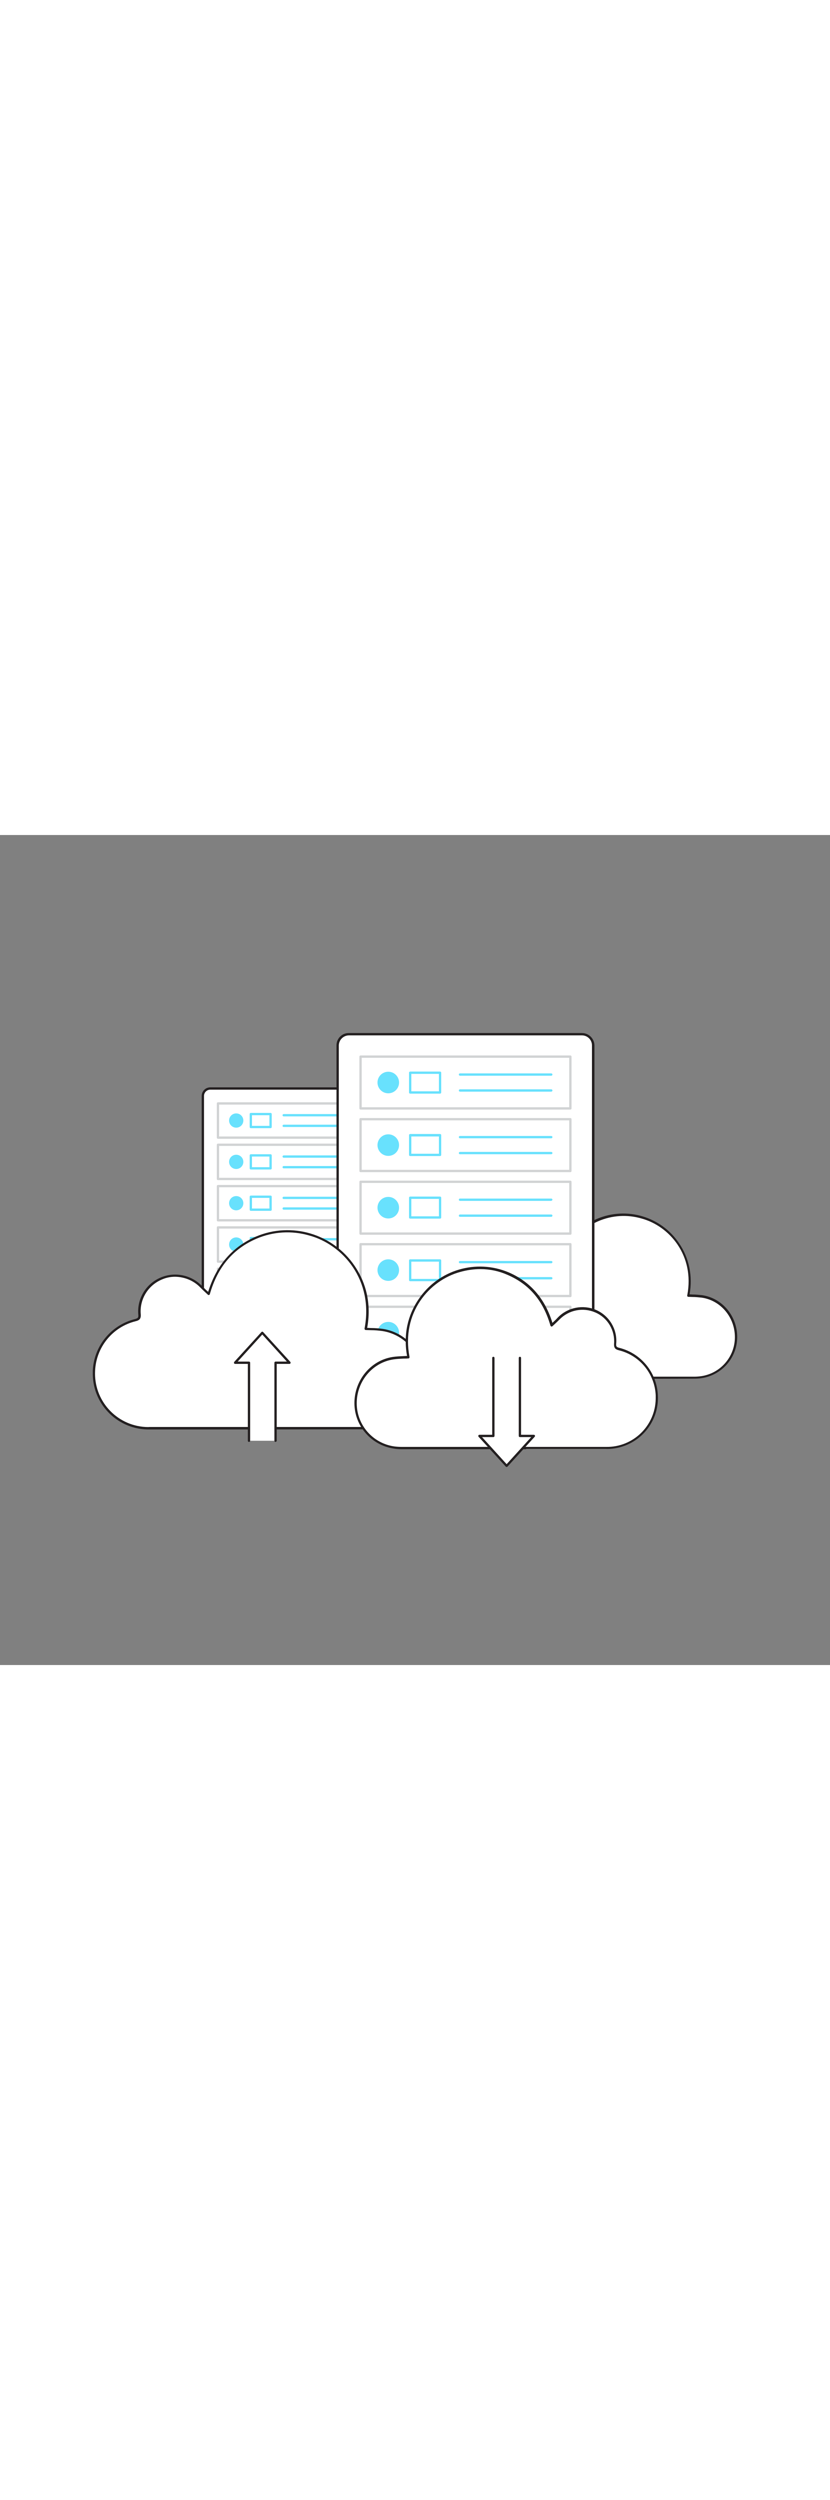<svg version="1.1" id="Layer_1" xmlns="http://www.w3.org/2000/svg" xmlns:xlink="http://www.w3.org/1999/xlink" x="0px" y="0px" viewBox="0 0 500 500" style="width: 166px;" xml:space="preserve" data-imageid="data-center-2-69" imageName="Data Center 2" class="illustrations_image">
<rect x="0" y="0" width="500" height="500" fill="#808080" stroke="none"/>
<style type="text/css">
	.st0_data-center-2-69{fill:#FFFFFF;}
	.st1_data-center-2-69{fill:#231F20;}
	.st2_data-center-2-69{fill:#D1D3D4;}
	.st3_data-center-2-69{fill:#68E1FD;}
</style>
<g id="Server_back_data-center-2-69">
	<path class="st0_data-center-2-69" d="M126.7,152.7h92.8c2.5,0,4.5,2,4.5,4.5v134.9c0,2.5-2,4.5-4.5,4.5h-92.8c-2.5,0-4.5-2-4.5-4.5V157.2&#10;&#9;&#9;C122.2,154.7,124.2,152.7,126.7,152.7z"/>
	<path class="st1_data-center-2-69" d="M219.5,297.3h-92.8c-2.9,0-5.2-2.3-5.2-5.2V157.2c0-2.9,2.3-5.2,5.2-5.2h92.8c2.9,0,5.2,2.3,5.2,5.2v135&#10;&#9;&#9;C224.6,295,222.3,297.3,219.5,297.3z M126.7,153.4c-2.1,0-3.8,1.7-3.8,3.8l0,0v135c0,2.1,1.7,3.8,3.8,3.8h92.8&#10;&#9;&#9;c2.1,0,3.8-1.7,3.8-3.8v-135c0-2.1-1.7-3.8-3.8-3.8H126.7z"/>
	<rect x="131.3" y="161.7" class="st0_data-center-2-69" width="83.6" height="20.6"/>
	<path class="st2_data-center-2-69" d="M214.9,183h-83.6c-0.4,0-0.7-0.3-0.7-0.7v-20.6c0-0.4,0.3-0.7,0.7-0.7h83.6c0.4,0,0.7,0.3,0.7,0.7v20.6&#10;&#9;&#9;C215.5,182.7,215.2,183,214.9,183z M132,181.6h82.2v-19.2H132V181.6z"/>
	<circle class="st3_data-center-2-69 targetColor" cx="142.3" cy="172" r="4.3" style="fill: rgb(104, 225, 253);"/>
	<path class="st3_data-center-2-69 targetColor" d="M207.2,169.5h-36.3c-0.4,0-0.7-0.3-0.7-0.7c0-0.4,0.3-0.7,0.7-0.7h36.3c0.4,0,0.7,0.3,0.7,0.7&#10;&#9;&#9;C207.9,169.2,207.6,169.5,207.2,169.5C207.2,169.5,207.2,169.5,207.2,169.5z" style="fill: rgb(104, 225, 253);"/>
	<path class="st3_data-center-2-69 targetColor" d="M207.2,175.9h-36.3c-0.4,0-0.7-0.3-0.7-0.7c0-0.4,0.3-0.7,0.7-0.7h36.3c0.4,0,0.7,0.3,0.7,0.7&#10;&#9;&#9;C207.9,175.6,207.6,175.9,207.2,175.9z" style="fill: rgb(104, 225, 253);"/>
	<path class="st3_data-center-2-69 targetColor" d="M163,176.6h-11.9c-0.4,0-0.7-0.3-0.7-0.7v-7.8c0-0.4,0.3-0.7,0.7-0.7H163c0.4,0,0.7,0.3,0.7,0.7v7.8&#10;&#9;&#9;C163.7,176.3,163.4,176.6,163,176.6z M151.8,175.2h10.5v-6.4h-10.5L151.8,175.2z" style="fill: rgb(104, 225, 253);"/>
	<rect x="131.3" y="186.6" class="st0_data-center-2-69" width="83.6" height="20.6"/>
	<path class="st2_data-center-2-69" d="M214.9,207.9h-83.6c-0.4,0-0.7-0.3-0.7-0.7v-20.6c0-0.4,0.3-0.7,0.7-0.7h83.6c0.4,0,0.7,0.3,0.7,0.7v20.6&#10;&#9;&#9;C215.6,207.6,215.2,207.9,214.9,207.9C214.9,207.9,214.9,207.9,214.9,207.9z M132,206.5h82.2v-19.2H132V206.5z"/>
	<circle class="st3_data-center-2-69 targetColor" cx="142.3" cy="196.9" r="4.3" style="fill: rgb(104, 225, 253);"/>
	<path class="st3_data-center-2-69 targetColor" d="M207.2,194.4h-36.3c-0.4,0-0.7-0.3-0.7-0.7c0-0.4,0.3-0.7,0.7-0.7c0,0,0,0,0,0h36.3c0.4,0,0.7,0.3,0.7,0.7&#10;&#9;&#9;C207.9,194.1,207.6,194.4,207.2,194.4C207.2,194.4,207.2,194.4,207.2,194.4z" style="fill: rgb(104, 225, 253);"/>
	<path class="st3_data-center-2-69 targetColor" d="M207.2,200.8h-36.3c-0.4,0-0.7-0.3-0.7-0.7c0-0.4,0.3-0.7,0.7-0.7c0,0,0,0,0,0h36.3c0.4,0,0.7,0.3,0.7,0.7&#10;&#9;&#9;C207.9,200.5,207.6,200.8,207.2,200.8C207.2,200.8,207.2,200.8,207.2,200.8z" style="fill: rgb(104, 225, 253);"/>
	<path class="st3_data-center-2-69 targetColor" d="M163,201.5h-11.9c-0.4,0-0.7-0.3-0.7-0.7V193c0-0.4,0.3-0.7,0.7-0.7H163c0.4,0,0.7,0.3,0.7,0.7v7.8&#10;&#9;&#9;C163.7,201.2,163.4,201.5,163,201.5z M151.8,200.1h10.5v-6.4h-10.5L151.8,200.1z" style="fill: rgb(104, 225, 253);"/>
	<rect x="131.3" y="211.5" class="st0_data-center-2-69" width="83.6" height="20.6"/>
	<path class="st2_data-center-2-69" d="M214.9,232.8h-83.6c-0.4,0-0.7-0.3-0.7-0.7v-20.6c0-0.4,0.3-0.7,0.7-0.7h83.6c0.4,0,0.7,0.3,0.7,0.7v20.6&#10;&#9;&#9;C215.6,232.5,215.2,232.8,214.9,232.8C214.9,232.8,214.9,232.8,214.9,232.8z M132,231.4h82.2v-19.2H132V231.4z"/>
	<circle class="st3_data-center-2-69 targetColor" cx="142.3" cy="221.8" r="4.3" style="fill: rgb(104, 225, 253);"/>
	<path class="st3_data-center-2-69 targetColor" d="M207.2,219.3h-36.3c-0.4,0-0.7-0.3-0.7-0.7c0-0.4,0.3-0.7,0.7-0.7h36.3c0.4,0,0.7,0.3,0.7,0.7&#10;&#9;&#9;C207.9,219,207.6,219.3,207.2,219.3C207.2,219.3,207.2,219.3,207.2,219.3z" style="fill: rgb(104, 225, 253);"/>
	<path class="st3_data-center-2-69 targetColor" d="M207.2,225.7h-36.3c-0.4,0-0.7-0.3-0.7-0.7c0-0.4,0.3-0.7,0.7-0.7h36.3c0.4,0,0.7,0.3,0.7,0.7&#10;&#9;&#9;C207.9,225.4,207.6,225.7,207.2,225.7C207.2,225.7,207.2,225.7,207.2,225.7z" style="fill: rgb(104, 225, 253);"/>
	<path class="st3_data-center-2-69 targetColor" d="M163,226.4h-11.9c-0.4,0-0.7-0.3-0.7-0.7v-7.8c0-0.4,0.3-0.7,0.7-0.7H163c0.4,0,0.7,0.3,0.7,0.7v7.8&#10;&#9;&#9;C163.7,226.1,163.4,226.4,163,226.4z M151.8,225h10.5v-6.4h-10.5V225z" style="fill: rgb(104, 225, 253);"/>
	<rect x="131.3" y="236.4" class="st0_data-center-2-69" width="83.6" height="20.6"/>
	<path class="st2_data-center-2-69" d="M214.9,257.7h-83.6c-0.4,0-0.7-0.3-0.7-0.7l0,0v-20.6c0-0.4,0.3-0.7,0.7-0.7h83.6c0.4,0,0.7,0.3,0.7,0.7V257&#10;&#9;&#9;C215.6,257.4,215.3,257.7,214.9,257.7C214.9,257.7,214.9,257.7,214.9,257.7z M132,256.3h82.2v-19.2H132V256.3z"/>
	<circle class="st3_data-center-2-69 targetColor" cx="142.3" cy="246.7" r="4.3" style="fill: rgb(104, 225, 253);"/>
	<path class="st3_data-center-2-69 targetColor" d="M207.2,244.2h-36.3c-0.4,0-0.7-0.3-0.7-0.7c0-0.4,0.3-0.7,0.7-0.7h36.3c0.4,0,0.7,0.3,0.7,0.7&#10;&#9;&#9;C207.9,243.9,207.6,244.2,207.2,244.2z" style="fill: rgb(104, 225, 253);"/>
	<path class="st3_data-center-2-69 targetColor" d="M207.2,250.6h-36.3c-0.4,0-0.7-0.3-0.7-0.7c0-0.4,0.3-0.7,0.7-0.7h36.3c0.4,0,0.7,0.3,0.7,0.7&#10;&#9;&#9;C207.9,250.3,207.6,250.6,207.2,250.6C207.2,250.6,207.2,250.6,207.2,250.6z" style="fill: rgb(104, 225, 253);"/>
	<path class="st3_data-center-2-69 targetColor" d="M163,251.3h-11.9c-0.4,0-0.7-0.3-0.7-0.7v-7.8c0-0.4,0.3-0.7,0.7-0.7H163c0.4,0,0.7,0.3,0.7,0.7v7.8&#10;&#9;&#9;C163.7,251,163.4,251.3,163,251.3z M151.8,249.9h10.5v-6.4h-10.5L151.8,249.9z" style="fill: rgb(104, 225, 253);"/>
	<rect x="131.3" y="261.3" class="st0_data-center-2-69" width="83.6" height="20.6"/>
	<path class="st2_data-center-2-69" d="M214.9,282.6h-83.6c-0.4,0-0.7-0.3-0.7-0.7v-20.6c0-0.4,0.3-0.7,0.7-0.7h83.6c0.4,0,0.7,0.3,0.7,0.7l0,0v20.6&#10;&#9;&#9;C215.6,282.3,215.2,282.6,214.9,282.6C214.9,282.6,214.9,282.6,214.9,282.6z M132,281.2h82.2V262H132V281.2z"/>
	<circle class="st3_data-center-2-69 targetColor" cx="142.3" cy="271.6" r="4.3" style="fill: rgb(104, 225, 253);"/>
	<path class="st3_data-center-2-69 targetColor" d="M207.2,269.1h-36.3c-0.4,0-0.7-0.3-0.7-0.7c0-0.4,0.3-0.7,0.7-0.7c0,0,0,0,0,0h36.3c0.4,0,0.7,0.3,0.7,0.7&#10;&#9;&#9;C207.9,268.8,207.6,269.1,207.2,269.1C207.2,269.1,207.2,269.1,207.2,269.1z" style="fill: rgb(104, 225, 253);"/>
	<path class="st3_data-center-2-69 targetColor" d="M207.2,275.5h-36.3c-0.4,0-0.7-0.3-0.7-0.7c0-0.4,0.3-0.7,0.7-0.7c0,0,0,0,0,0h36.3c0.4,0,0.7,0.3,0.7,0.7&#10;&#9;&#9;C207.9,275.2,207.6,275.5,207.2,275.5C207.2,275.5,207.2,275.5,207.2,275.5z" style="fill: rgb(104, 225, 253);"/>
	<path class="st3_data-center-2-69 targetColor" d="M163,276.2h-11.9c-0.4,0-0.7-0.3-0.7-0.7l0,0v-7.8c0-0.4,0.3-0.7,0.7-0.7c0,0,0,0,0,0H163&#10;&#9;&#9;c0.4,0,0.7,0.3,0.7,0.7l0,0v7.8C163.7,275.9,163.4,276.2,163,276.2C163,276.2,163,276.2,163,276.2z M151.8,274.9h10.5v-6.4h-10.5&#10;&#9;&#9;L151.8,274.9z" style="fill: rgb(104, 225, 253);"/>
</g>
<g id="Cloud_data-center-2-69">
	<path class="st0_data-center-2-69" d="M336.3,260.1c-1.4-1.4-2.6-2.5-3.8-3.6c-5.3-5.4-13.3-7-20.2-4c-7,3-11.3,10.2-10.6,17.8&#10;&#9;&#9;c0.1,1.8-0.5,2.4-2.1,2.8c-14.6,3.8-23.4,18.8-19.6,33.4c3.2,12.1,14.2,20.6,26.7,20.5c37.2,0,74.3,0,111.5,0&#10;&#9;&#9;c1.4,0,2.8-0.1,4.3-0.3c11.9-1.8,20.8-12,20.9-24c0.1-12.3-8.6-22.9-20.5-24.7c-2.7-0.4-5.5-0.4-8.3-0.6&#10;&#9;&#9;c4.7-24.7-11.6-42.7-28.1-47.1c-8.7-2.5-18-1.9-26.4,1.6C347.6,237.3,340,247.1,336.3,260.1z"/>
	<path class="st1_data-center-2-69" d="M350,327.7h-43.3c-15.4,0.3-28.2-12-28.4-27.5c0-0.7,0-1.4,0-2.1c0.6-12.3,9.2-22.8,21.1-25.8&#10;&#9;&#9;c1.4-0.4,1.7-0.7,1.6-2.1c-0.7-7.9,3.7-15.4,11-18.5c7.2-3.1,15.6-1.5,21,4.2c0.8,0.8,1.5,1.5,2.4,2.3l0.5,0.5&#10;&#9;&#9;c4.1-13.2,12.1-22.4,23.8-27.5c17.8-7.5,38.5-1.4,49.3,14.6c6.2,9,8.4,20.2,6.4,30.9c0.6,0,1.2,0.1,1.8,0.1c1.9,0,3.9,0.2,5.8,0.4&#10;&#9;&#9;c12.2,1.8,21.2,12.7,21.1,25.4c-0.1,12.4-9.3,22.8-21.5,24.6c-1.4,0.2-2.9,0.3-4.4,0.3L350,327.7z M319.4,251.6&#10;&#9;&#9;c-2.4,0-4.7,0.5-6.8,1.5c-6.7,2.9-10.8,9.8-10.2,17.2c0.2,2.4-0.9,3.1-2.6,3.5c-11.4,2.8-19.5,12.8-20.1,24.5&#10;&#9;&#9;c-0.8,14.6,10.4,27.2,25,28c0.7,0,1.3,0.1,2,0c37.2,0,74.3,0,111.5,0c1.4,0,2.8-0.1,4.2-0.3c11.6-1.7,20.2-11.6,20.3-23.3&#10;&#9;&#9;c0.1-12-8.4-22.3-19.9-24c-1.9-0.2-3.7-0.4-5.6-0.4l-2.6-0.1c-0.2,0-0.4-0.1-0.5-0.3c-0.1-0.2-0.2-0.4-0.1-0.6&#10;&#9;&#9;c4.6-24-10.8-41.8-27.6-46.3c-8.6-2.5-17.7-1.9-25.9,1.6c-11.8,5.1-19.5,14.1-23.4,27.7c-0.1,0.4-0.5,0.6-0.9,0.5&#10;&#9;&#9;c-0.1,0-0.2-0.1-0.3-0.2l-1.3-1.3c-0.9-0.8-1.6-1.6-2.4-2.3C328.7,253.6,324.2,251.6,319.4,251.6L319.4,251.6z"/>
</g>
<g id="Server_front_data-center-2-69">
	<path class="st0_data-center-2-69" d="M210.2,120h140.4c3.7,0,6.8,3,6.8,6.8v204.1c0,3.7-3,6.8-6.8,6.8H210.2c-3.7,0-6.8-3-6.8-6.8V126.7&#10;&#9;&#9;C203.4,123,206.5,120,210.2,120z"/>
	<path class="st1_data-center-2-69" d="M350.6,338.3H210.2c-4.1,0-7.5-3.3-7.5-7.5V126.7c0-4.1,3.3-7.5,7.5-7.4h140.4c4.1,0,7.4,3.3,7.5,7.4v204.1&#10;&#9;&#9;C358.1,335,354.7,338.3,350.6,338.3z M210.2,120.7c-3.3,0-6,2.7-6.1,6v204.2c0,3.3,2.7,6,6.1,6h140.4c3.3,0,6-2.7,6-6V126.7&#10;&#9;&#9;c0-3.3-2.7-6-6-6L210.2,120.7z"/>
	<rect x="217.2" y="133.5" class="st0_data-center-2-69" width="126.4" height="31.2"/>
	<path class="st2_data-center-2-69" d="M343.6,165.4H217.2c-0.4,0-0.7-0.3-0.7-0.7v-31.2c0-0.4,0.3-0.7,0.7-0.7h126.4c0.4,0,0.7,0.3,0.7,0.7&#10;&#9;&#9;c0,0,0,0,0,0v31.2C344.3,165.1,344,165.4,343.6,165.4L343.6,165.4z M217.9,164h125v-29.8h-125V164z"/>
	<circle class="st3_data-center-2-69 targetColor" cx="233.9" cy="149.1" r="6.5" style="fill: rgb(104, 225, 253);"/>
	<path class="st3_data-center-2-69 targetColor" d="M332.1,145h-55c-0.4,0-0.7-0.3-0.7-0.7s0.3-0.7,0.7-0.7c0,0,0,0,0,0h55c0.4,0,0.7,0.3,0.7,0.7&#10;&#9;&#9;C332.8,144.7,332.4,145,332.1,145z" style="fill: rgb(104, 225, 253);"/>
	<path class="st3_data-center-2-69 targetColor" d="M332.1,154.6h-55c-0.4,0-0.7-0.3-0.7-0.7c0-0.4,0.3-0.7,0.7-0.7h55c0.4,0,0.7,0.3,0.7,0.7&#10;&#9;&#9;C332.8,154.3,332.4,154.6,332.1,154.6z" style="fill: rgb(104, 225, 253);"/>
	<path class="st3_data-center-2-69 targetColor" d="M265.1,155.8h-18c-0.4,0-0.7-0.3-0.7-0.7v-11.9c0-0.4,0.3-0.7,0.7-0.7h18c0.4,0,0.7,0.3,0.7,0.7c0,0,0,0,0,0&#10;&#9;&#9;v11.9C265.8,155.4,265.5,155.8,265.1,155.8L265.1,155.8z M247.8,154.4h16.6v-10.5h-16.6L247.8,154.4z" style="fill: rgb(104, 225, 253);"/>
	<rect x="217.2" y="171.2" class="st0_data-center-2-69" width="126.4" height="31.2"/>
	<path class="st2_data-center-2-69" d="M343.6,203.1H217.2c-0.4,0-0.7-0.3-0.7-0.7v-31.2c0-0.4,0.3-0.7,0.7-0.7h126.4c0.4,0,0.7,0.3,0.7,0.7&#10;&#9;&#9;c0,0,0,0,0,0v31.2C344.3,202.8,344,203.1,343.6,203.1L343.6,203.1z M217.9,201.7h125v-29.8h-125L217.9,201.7z"/>
	<circle class="st3_data-center-2-69 targetColor" cx="233.9" cy="186.8" r="6.5" style="fill: rgb(104, 225, 253);"/>
	<path class="st3_data-center-2-69 targetColor" d="M332.1,182.7h-55c-0.4,0-0.7-0.3-0.7-0.7c0-0.4,0.3-0.7,0.7-0.7h55c0.4,0,0.7,0.3,0.7,0.7&#10;&#9;&#9;C332.8,182.4,332.4,182.7,332.1,182.7z" style="fill: rgb(104, 225, 253);"/>
	<path class="st3_data-center-2-69 targetColor" d="M332.1,192.3h-55c-0.4,0-0.7-0.3-0.7-0.7c0-0.4,0.3-0.7,0.7-0.7h55c0.4,0,0.7,0.3,0.7,0.7&#10;&#9;&#9;C332.8,192,332.4,192.3,332.1,192.3z" style="fill: rgb(104, 225, 253);"/>
	<path class="st3_data-center-2-69 targetColor" d="M265.1,193.4h-18c-0.4,0-0.7-0.3-0.7-0.7v-11.9c0-0.4,0.3-0.7,0.7-0.7h18c0.4,0,0.7,0.3,0.7,0.7c0,0,0,0,0,0&#10;&#9;&#9;v11.9C265.8,193.1,265.5,193.4,265.1,193.4L265.1,193.4z M247.8,192h16.6v-10.4h-16.6V192z" style="fill: rgb(104, 225, 253);"/>
	<rect x="217.2" y="208.9" class="st0_data-center-2-69" width="126.4" height="31.2"/>
	<path class="st2_data-center-2-69" d="M343.6,240.8H217.2c-0.4,0-0.7-0.3-0.7-0.7v-31.2c0-0.4,0.3-0.7,0.7-0.7h126.4c0.4,0,0.7,0.3,0.7,0.7&#10;&#9;&#9;c0,0,0,0,0,0v31.2C344.3,240.5,344,240.8,343.6,240.8L343.6,240.8z M217.9,239.4h125v-29.8h-125L217.9,239.4z"/>
	<circle class="st3_data-center-2-69 targetColor" cx="233.9" cy="224.5" r="6.5" style="fill: rgb(104, 225, 253);"/>
	<path class="st3_data-center-2-69 targetColor" d="M332.1,220.4h-55c-0.4,0-0.7-0.3-0.7-0.7c0-0.4,0.3-0.7,0.7-0.7h55c0.4,0,0.7,0.3,0.7,0.7&#10;&#9;&#9;C332.8,220,332.4,220.3,332.1,220.4z" style="fill: rgb(104, 225, 253);"/>
	<path class="st3_data-center-2-69 targetColor" d="M332.1,230h-55c-0.4,0-0.7-0.3-0.7-0.7c0-0.4,0.3-0.7,0.7-0.7h55c0.4,0,0.7,0.3,0.7,0.7&#10;&#9;&#9;C332.8,229.7,332.4,230,332.1,230z" style="fill: rgb(104, 225, 253);"/>
	<path class="st3_data-center-2-69 targetColor" d="M265.1,231.1h-18c-0.4,0-0.7-0.3-0.7-0.7v-11.9c0-0.4,0.3-0.7,0.7-0.7h18c0.4,0,0.7,0.3,0.7,0.7c0,0,0,0,0,0&#10;&#9;&#9;v11.9C265.8,230.8,265.5,231.1,265.1,231.1L265.1,231.1z M247.8,229.7h16.6v-10.5h-16.6L247.8,229.7z" style="fill: rgb(104, 225, 253);"/>
	<rect x="217.2" y="246.5" class="st0_data-center-2-69" width="126.4" height="31.2"/>
	<path class="st2_data-center-2-69" d="M343.6,278.4H217.2c-0.4,0-0.7-0.3-0.7-0.7l0,0v-31.2c0-0.4,0.3-0.7,0.7-0.7h126.4c0.4,0,0.7,0.3,0.7,0.7&#10;&#9;&#9;c0,0,0,0,0,0v31.2C344.3,278.1,344,278.4,343.6,278.4L343.6,278.4z M217.9,277h125v-29.8h-125V277z"/>
	<circle class="st3_data-center-2-69 targetColor" cx="233.9" cy="262.1" r="6.5" style="fill: rgb(104, 225, 253);"/>
	<path class="st3_data-center-2-69 targetColor" d="M332.1,258h-55c-0.4,0-0.7-0.3-0.7-0.7s0.3-0.7,0.7-0.7c0,0,0,0,0,0h55c0.4,0,0.7,0.3,0.7,0.7&#10;&#9;&#9;C332.8,257.7,332.4,258,332.1,258z" style="fill: rgb(104, 225, 253);"/>
	<path class="st3_data-center-2-69 targetColor" d="M332.1,267.7h-55c-0.4,0-0.7-0.3-0.7-0.7s0.3-0.7,0.7-0.7c0,0,0,0,0,0h55c0.4,0,0.7,0.3,0.7,0.7&#10;&#9;&#9;S332.5,267.7,332.1,267.7C332.1,267.7,332.1,267.7,332.1,267.7z" style="fill: rgb(104, 225, 253);"/>
	<path class="st3_data-center-2-69 targetColor" d="M265.1,268.8h-18c-0.4,0-0.7-0.3-0.7-0.7l0,0v-11.8c0-0.4,0.3-0.7,0.7-0.7h18c0.4,0,0.7,0.3,0.7,0.7l0,0v11.9&#10;&#9;&#9;C265.8,268.5,265.5,268.8,265.1,268.8z M247.8,267.4h16.6v-10.4h-16.6L247.8,267.4z" style="fill: rgb(104, 225, 253);"/>
	<rect x="217.2" y="284.2" class="st0_data-center-2-69" width="126.4" height="31.2"/>
	<path class="st2_data-center-2-69" d="M343.6,316.1H217.2c-0.4,0-0.7-0.3-0.7-0.7l0,0v-31.2c0-0.4,0.3-0.7,0.7-0.7c0,0,0,0,0,0h126.4&#10;&#9;&#9;c0.4,0,0.7,0.3,0.7,0.7v0v31.2C344.3,315.8,344,316.1,343.6,316.1z M217.9,314.7h125v-29.8h-125L217.9,314.7z"/>
	<circle class="st3_data-center-2-69 targetColor" cx="233.9" cy="299.8" r="6.5" style="fill: rgb(104, 225, 253);"/>
	<path class="st3_data-center-2-69 targetColor" d="M332.1,295.7h-55c-0.4,0-0.7-0.3-0.7-0.7s0.3-0.7,0.7-0.7c0,0,0,0,0,0h55c0.4,0,0.7,0.3,0.7,0.7&#10;&#9;&#9;C332.8,295.4,332.4,295.7,332.1,295.7z" style="fill: rgb(104, 225, 253);"/>
	<path class="st3_data-center-2-69 targetColor" d="M332.1,305.4h-55c-0.4,0-0.7-0.3-0.7-0.7s0.3-0.7,0.7-0.7c0,0,0,0,0,0h55c0.4,0,0.7,0.3,0.7,0.7&#10;&#9;&#9;C332.8,305,332.4,305.3,332.1,305.4z" style="fill: rgb(104, 225, 253);"/>
	<path class="st3_data-center-2-69 targetColor" d="M265.1,306.5h-18c-0.4,0-0.7-0.3-0.7-0.7l0,0v-11.9c0-0.4,0.3-0.7,0.7-0.7h18c0.4,0,0.7,0.3,0.7,0.7v0v11.9&#10;&#9;&#9;C265.8,306.1,265.5,306.5,265.1,306.5L265.1,306.5z M247.8,305.1h16.6v-10.5h-16.6L247.8,305.1z" style="fill: rgb(104, 225, 253);"/>
</g>
<g id="Upload_data-center-2-69">
	<path class="st0_data-center-2-69" d="M125.8,276.5c-1.7-1.7-3.2-3-4.5-4.3c-6.3-6.6-16.1-8.5-24.4-4.9c-8.5,3.7-13.6,12.4-12.8,21.5&#10;&#9;&#9;c0.2,2.2-0.5,2.9-2.6,3.4c-14.1,3.6-24.2,15.9-24.9,30.4c-0.7,19.5,13.9,34.8,33.5,34.8c44.9,0,89.8,0,134.7,0&#10;&#9;&#9;c1.7,0,3.5-0.1,5.2-0.4c14.4-2.2,25.1-14.4,25.3-29c0.2-14.8-10.4-27.7-24.8-29.8c-3.3-0.5-6.7-0.5-10-0.7c5.7-29.8-14-51.6-34-57&#10;&#9;&#9;c-10.9-2.9-21.5-2.5-31.9,2C139.4,249,130.4,260.8,125.8,276.5z"/>
	<path class="st1_data-center-2-69" d="M143.3,358.1H90.1c-18.6,0.3-33.9-14.5-34.2-33c0-0.8,0-1.7,0-2.5c0.7-14.8,11-27.4,25.4-31&#10;&#9;&#9;c1.8-0.5,2.2-0.9,2-2.7c-0.8-9.5,4.5-18.4,13.2-22.2c8.6-3.8,18.7-1.8,25.2,5c0.9,0.9,1.9,1.8,2.9,2.8l0.8,0.7&#10;&#9;&#9;c4.9-16,14.6-27.2,28.8-33.3c21.4-9.1,46.3-1.7,59.4,17.6c5.2,7.6,10.7,20.2,7.6,37.4l2.4,0.1c2.3,0,4.7,0.2,7,0.5&#10;&#9;&#9;c14.6,2.2,25.5,15.3,25.4,30.5c-0.2,14.9-11.2,27.5-25.9,29.6c-1.7,0.2-3.5,0.4-5.2,0.4L143.3,358.1z M105.5,266.1&#10;&#9;&#9;c-2.9,0-5.7,0.6-8.3,1.8c-8.2,3.6-13.2,12-12.4,20.9c0.2,2.8-1,3.6-3.1,4.1c-13.8,3.4-23.7,15.5-24.4,29.7c-1,17.8,12.6,33,30.3,34&#10;&#9;&#9;c0.8,0,1.6,0.1,2.4,0c44.9,0,89.8,0,134.7,0c1.7,0,3.4-0.1,5.1-0.4c14.1-2.1,24.5-14.1,24.7-28.3c0.2-14.5-10.2-27-24.2-29.1&#10;&#9;&#9;c-2.3-0.3-4.5-0.5-6.8-0.5c-1.1,0-2.1-0.1-3.2-0.1c-0.4,0-0.7-0.4-0.7-0.8c0,0,0,0,0-0.1c5.6-29.1-13.1-50.7-33.5-56.1&#10;&#9;&#9;c-10.4-3-21.5-2.3-31.4,1.9c-14.3,6.1-23.6,17.1-28.3,33.5c-0.1,0.4-0.5,0.6-0.9,0.5c-0.1,0-0.2-0.1-0.3-0.2l-1.6-1.5&#10;&#9;&#9;c-1.1-1-2-1.9-2.9-2.8C116.8,268.5,111.3,266.2,105.5,266.1L105.5,266.1z"/>
	<polyline class="st0_data-center-2-69" points="166,364.9 166,317.9 174.4,317.9 158,299.9 141.6,317.9 150,317.9 150,364.9 &#9;"/>
	<path class="st1_data-center-2-69" d="M166,365.6c-0.4,0-0.7-0.3-0.7-0.7l0,0v-47c0-0.4,0.3-0.7,0.7-0.7c0,0,0,0,0,0h6.8L158,300.9l-14.8,16.3h6.8&#10;&#9;&#9;c0.4,0,0.7,0.3,0.7,0.7l0,0v47c0,0.4-0.3,0.7-0.7,0.7s-0.7-0.3-0.7-0.7c0,0,0,0,0,0v-46.3h-7.7c-0.3,0-0.5-0.2-0.6-0.4&#10;&#9;&#9;c-0.1-0.3-0.1-0.5,0.1-0.8l16.4-18c0.3-0.3,0.7-0.3,1,0l16.4,18c0.2,0.2,0.2,0.5,0.1,0.8c-0.1,0.3-0.4,0.4-0.6,0.4h-7.7v46.3&#10;&#9;&#9;C166.7,365.2,166.4,365.5,166,365.6z"/>
</g>
<g id="Download_data-center-2-69">
	<path class="st0_data-center-2-69" d="M306.2,264.3c-9.2-3.9-19.5-4.6-29.1-1.8c-18.2,4.9-36.3,24.8-31.1,52.1c-3.1,0.2-6.2,0.2-9.2,0.6&#10;&#9;&#9;c-13.1,2-22.8,13.7-22.6,27.3c0.2,13.3,10,24.5,23.1,26.5c1.6,0.2,3.1,0.3,4.7,0.3c41,0,82.1,0,123.1,0c17.8,0,31.3-14,30.6-31.8&#10;&#9;&#9;c-0.7-13.2-9.9-24.5-22.7-27.8c-1.9-0.5-2.5-1.1-2.3-3.1c0.7-8.4-4-16.3-11.7-19.7c-7.6-3.3-16.6-1.5-22.3,4.5&#10;&#9;&#9;c-1.3,1.2-2.6,2.5-4.1,4C328.3,281,320,270.2,306.2,264.3z"/>
	<path class="st1_data-center-2-69" d="M316.9,370H242c-1.6,0-3.2-0.1-4.8-0.4c-13.5-2-23.6-13.5-23.7-27.2c-0.1-13.9,9.8-26,23.2-28&#10;&#9;&#9;c2.1-0.3,4.2-0.4,6.4-0.5l2.1-0.1c-2.8-15.7,2.2-27.2,7-34.2c11.9-17.7,34.7-24.4,54.3-16.1c13,5.6,21.8,15.8,26.3,30.4l0.6-0.6&#10;&#9;&#9;c1-0.9,1.8-1.7,2.6-2.6c6-6.2,15.2-8,23.1-4.6c8,3.5,12.9,11.7,12.1,20.4c-0.1,1.6,0.2,2,1.8,2.4c13.2,3.3,22.6,14.8,23.3,28.4&#10;&#9;&#9;c1,17-12,31.5-29,32.5c-0.8,0-1.5,0.1-2.3,0H316.9z M289.4,261.5c-4.1,0-8.2,0.6-12.1,1.7c-18.6,5-35.7,24.6-30.6,51.2&#10;&#9;&#9;c0,0.2,0,0.4-0.1,0.6c-0.1,0.2-0.3,0.3-0.5,0.3c-1,0.1-1.9,0.1-2.9,0.1c-2.1,0.1-4.1,0.2-6.2,0.5c-12.7,1.9-22.2,13.3-22.1,26.6&#10;&#9;&#9;c0.1,13,9.7,23.9,22.5,25.8c1.5,0.2,3.1,0.3,4.6,0.3c41,0,82.1,0,123.1,0c16.2,0.3,29.6-12.6,29.9-28.9c0-0.7,0-1.5,0-2.2&#10;&#9;&#9;c-0.6-13-9.6-24-22.2-27.1c-2-0.5-3-1.3-2.9-3.8c0.7-8.1-3.8-15.8-11.3-19c-7.4-3.2-16-1.5-21.6,4.3c-0.9,0.9-1.7,1.7-2.7,2.6&#10;&#9;&#9;l-1.5,1.4c-0.2,0.2-0.4,0.2-0.7,0.2c-0.2-0.1-0.4-0.3-0.5-0.5c-4.3-15-12.8-25-25.8-30.6l0,0C300.7,262.7,295.1,261.5,289.4,261.5z&#10;&#9;&#9;"/>
	<polyline class="st0_data-center-2-69" points="297.2,315 297.2,362 288.9,362 305.2,380 321.6,362 313.2,362 313.2,315 &#9;"/>
	<path class="st1_data-center-2-69" d="M305.2,380.7c-0.2,0-0.4-0.1-0.5-0.2l-16.4-18c-0.3-0.3-0.2-0.7,0-1c0.1-0.1,0.3-0.2,0.5-0.2h7.7V315&#10;&#9;&#9;c0-0.4,0.3-0.7,0.7-0.7c0.4,0,0.7,0.3,0.7,0.7v47c0,0.4-0.3,0.7-0.7,0.7h0h-6.8l14.8,16.3l14.8-16.3h-6.8c-0.4,0-0.7-0.3-0.7-0.7v0&#10;&#9;&#9;v-47c0-0.4,0.3-0.7,0.7-0.7c0.4,0,0.7,0.3,0.7,0.7v46.3h7.7c0.4,0,0.7,0.3,0.7,0.7c0,0.2-0.1,0.3-0.2,0.5l-16.4,18&#10;&#9;&#9;C305.6,380.6,305.4,380.7,305.2,380.7z"/>
</g>
</svg>